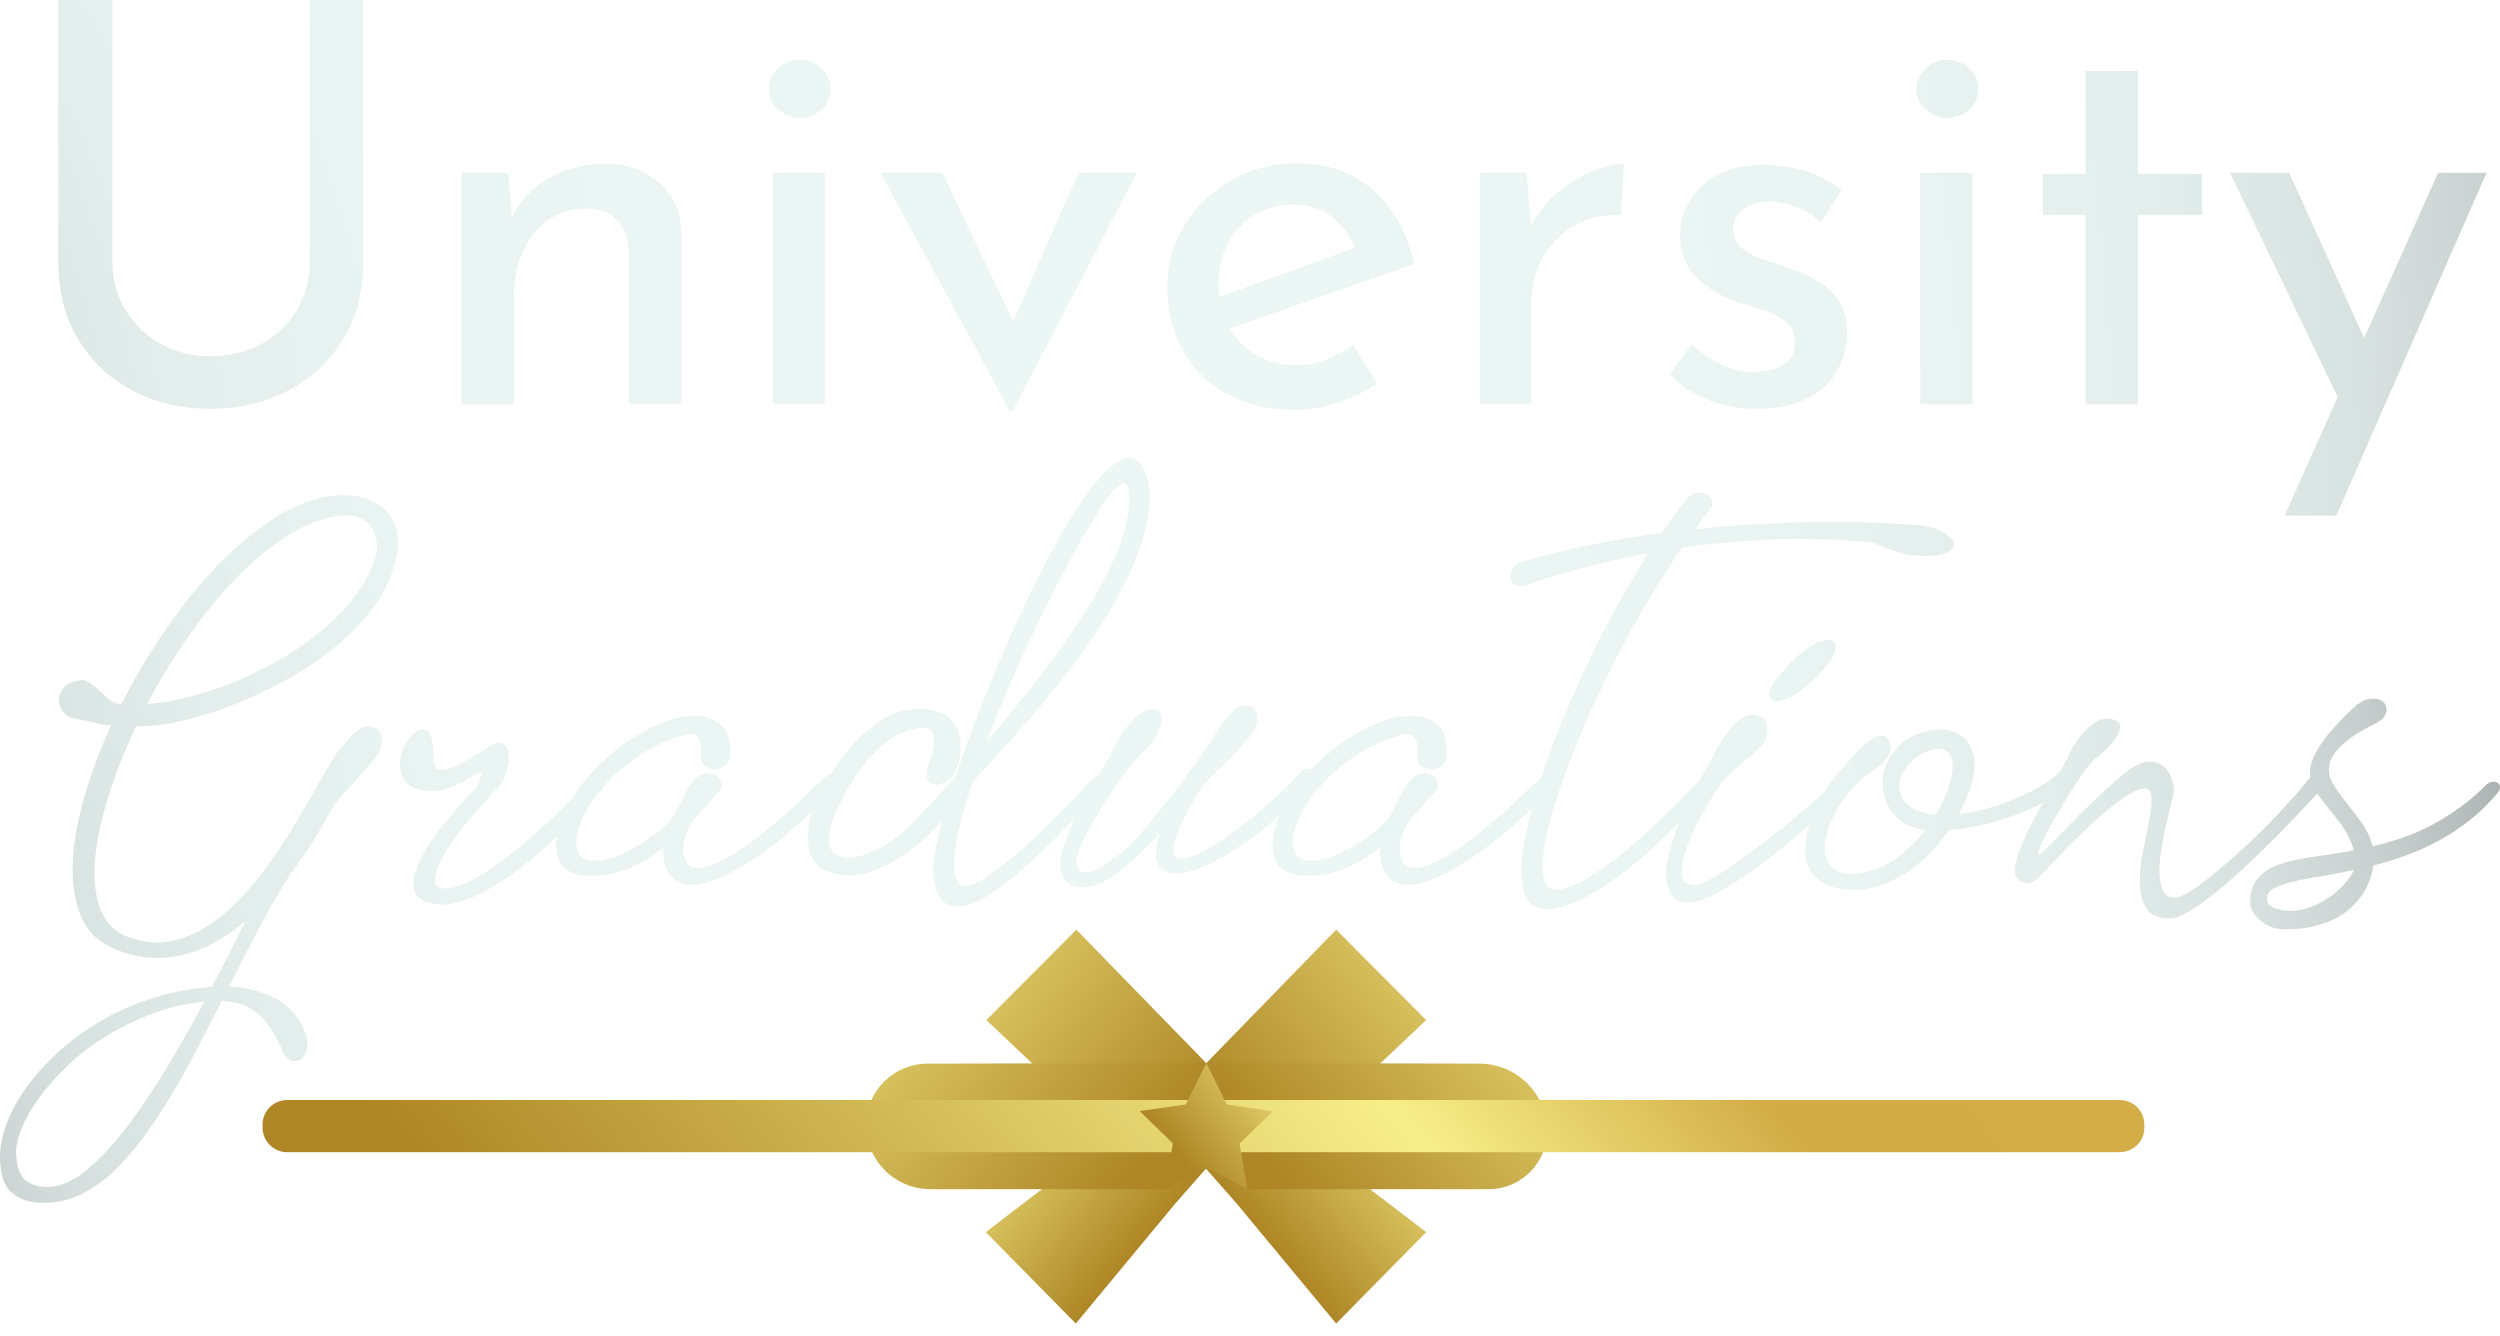 <svg width="159" height="85" viewBox="0 0 159 85" fill="none" xmlns="http://www.w3.org/2000/svg">
<path d="M7.148 16.611C7.148 17.773 7.428 18.811 7.988 19.723C8.548 20.636 9.294 21.353 10.224 21.875C11.154 22.396 12.203 22.657 13.37 22.657C14.538 22.657 15.671 22.397 16.625 21.875C17.578 21.353 18.329 20.636 18.878 19.723C19.426 18.811 19.7 17.772 19.7 16.611V0H23.098V16.717C23.098 18.591 22.662 20.226 21.792 21.625C20.922 23.024 19.753 24.103 18.288 24.862C16.821 25.621 15.182 26.001 13.37 26.001C11.557 26.001 9.924 25.622 8.469 24.862C7.015 24.103 5.859 23.025 5 21.625C4.142 20.226 3.712 18.59 3.712 16.717V0H7.146V16.611H7.148Z" fill="url(#paint0_radial_321_22)"/>
<path d="M32.325 10.99L32.611 14.583L32.468 14.014C32.945 12.924 33.72 12.051 34.793 11.399C35.866 10.748 37.106 10.422 38.512 10.422C39.919 10.422 41.07 10.831 41.964 11.649C42.858 12.467 43.316 13.529 43.34 14.832V25.716H39.979V16.006C39.955 15.201 39.722 14.543 39.281 14.032C38.84 13.523 38.154 13.267 37.225 13.267C36.367 13.267 35.592 13.505 34.901 13.979C34.209 14.454 33.667 15.105 33.273 15.935C32.88 16.766 32.683 17.725 32.683 18.816V25.716H29.357V10.99H32.325Z" fill="url(#paint1_radial_321_22)"/>
<path d="M48.884 5.655C48.884 5.134 49.093 4.694 49.51 4.339C49.927 3.983 50.386 3.805 50.887 3.805C51.387 3.805 51.835 3.983 52.227 4.339C52.621 4.694 52.818 5.134 52.818 5.655C52.818 6.177 52.621 6.646 52.227 6.989C51.834 7.333 51.387 7.505 50.887 7.505C50.386 7.505 49.927 7.327 49.51 6.972C49.093 6.616 48.884 6.178 48.884 5.655ZM49.134 10.99H52.46V25.715H49.134V10.99Z" fill="url(#paint2_radial_321_22)"/>
<path d="M64.226 26.142L56.001 10.99H59.934L65.514 22.692L63.475 22.62L68.589 10.989H72.308L64.404 26.142H64.225L64.226 26.142Z" fill="url(#paint3_radial_321_22)"/>
<path d="M82.394 26.071C80.701 26.071 79.247 25.733 78.03 25.058C76.813 24.382 75.878 23.457 75.223 22.284C74.567 21.11 74.24 19.764 74.24 18.247C74.24 16.73 74.61 15.485 75.349 14.299C76.088 13.114 77.077 12.165 78.317 11.453C79.557 10.742 80.939 10.386 82.466 10.386C84.421 10.386 86.042 10.956 87.33 12.093C88.618 13.232 89.488 14.796 89.94 16.788L77.744 21.057L76.957 19.101L86.971 15.472L86.256 15.934C85.97 15.151 85.493 14.471 84.825 13.888C84.158 13.307 83.288 13.017 82.215 13.017C81.309 13.017 80.499 13.237 79.783 13.675C79.068 14.114 78.508 14.712 78.102 15.471C77.697 16.23 77.494 17.096 77.494 18.067C77.494 19.087 77.709 19.983 78.137 20.753C78.566 21.524 79.156 22.128 79.907 22.567C80.659 23.006 81.511 23.225 82.465 23.225C83.108 23.225 83.734 23.106 84.342 22.869C84.95 22.633 85.516 22.323 86.04 21.944L87.578 24.398C86.838 24.896 86.009 25.299 85.092 25.607C84.174 25.915 83.274 26.069 82.392 26.069L82.394 26.071Z" fill="url(#paint4_radial_321_22)"/>
<path d="M97.093 10.991L97.415 15.259L97.236 14.69C97.617 13.789 98.171 13.024 98.899 12.396C99.626 11.768 100.389 11.281 101.188 10.937C101.986 10.593 102.683 10.421 103.28 10.421L103.101 13.694C101.98 13.623 100.996 13.836 100.151 14.334C99.305 14.832 98.636 15.496 98.148 16.326C97.659 17.157 97.415 18.046 97.415 18.994V25.716H94.124V10.991H97.092H97.093Z" fill="url(#paint5_radial_321_22)"/>
<path d="M111.72 26.001C110.671 26.001 109.651 25.817 108.662 25.449C107.672 25.082 106.856 24.53 106.213 23.795L107.607 21.875C108.227 22.468 108.865 22.912 109.52 23.209C110.176 23.506 110.826 23.653 111.469 23.653C111.946 23.653 112.387 23.594 112.793 23.475C113.199 23.357 113.526 23.161 113.777 22.888C114.028 22.616 114.153 22.242 114.153 21.767C114.153 21.246 113.98 20.83 113.634 20.522C113.289 20.214 112.847 19.966 112.31 19.775C111.774 19.585 111.208 19.408 110.612 19.242C109.396 18.838 108.466 18.281 107.823 17.57C107.18 16.858 106.857 15.993 106.857 14.973C106.857 14.191 107.054 13.461 107.447 12.786C107.841 12.11 108.424 11.559 109.2 11.132C109.974 10.704 110.934 10.492 112.079 10.492C113.104 10.492 114.022 10.616 114.833 10.865C115.643 11.115 116.406 11.523 117.122 12.092L115.798 14.155C115.368 13.705 114.856 13.372 114.261 13.159C113.664 12.946 113.128 12.828 112.651 12.804C112.246 12.781 111.858 12.839 111.489 12.982C111.12 13.124 110.815 13.325 110.577 13.586C110.338 13.848 110.22 14.156 110.22 14.511C110.22 15.009 110.386 15.413 110.72 15.721C111.054 16.029 111.489 16.272 112.026 16.45C112.562 16.628 113.093 16.811 113.617 17.001C114.355 17.215 115.012 17.499 115.584 17.855C116.157 18.21 116.615 18.65 116.961 19.171C117.306 19.693 117.479 20.345 117.479 21.127C117.479 22.005 117.27 22.817 116.853 23.564C116.435 24.311 115.804 24.904 114.958 25.342C114.112 25.78 113.032 26 111.721 26L111.72 26.001Z" fill="url(#paint6_radial_321_22)"/>
<path d="M121.877 5.655C121.877 5.134 122.086 4.694 122.502 4.339C122.919 3.983 123.378 3.805 123.879 3.805C124.379 3.805 124.827 3.983 125.22 4.339C125.613 4.694 125.81 5.134 125.81 5.655C125.81 6.177 125.613 6.646 125.22 6.989C124.826 7.333 124.379 7.505 123.879 7.505C123.378 7.505 122.919 7.327 122.502 6.972C122.085 6.616 121.877 6.178 121.877 5.655ZM122.128 10.99H125.453V25.715H122.128V10.99Z" fill="url(#paint7_radial_321_22)"/>
<path d="M132.641 4.518H135.967V11.062H140.044V13.658H135.967V25.715H132.641V13.658H129.923V11.062H132.641V4.518Z" fill="url(#paint8_radial_321_22)"/>
<path d="M148.95 25.823L141.833 10.99H145.588L151.561 24.151L148.951 25.823H148.95ZM145.301 32.794L155.064 10.991H158.14L148.591 32.794H145.3H145.301Z" fill="url(#paint9_radial_321_22)"/>
<path d="M16.492 58.994C15.858 60.208 15.217 61.462 14.567 62.754C15.556 62.784 16.48 62.999 17.338 63.399C18.197 63.799 18.849 64.467 19.299 65.405C19.515 65.851 19.596 66.243 19.542 66.582C19.488 66.919 19.372 67.166 19.195 67.32C19.017 67.473 18.812 67.523 18.58 67.47C18.349 67.416 18.155 67.227 18.001 66.904C17.784 66.413 17.56 65.971 17.328 65.578C17.097 65.186 16.83 64.852 16.528 64.575C16.227 64.297 15.879 64.083 15.484 63.929C15.09 63.775 14.63 63.682 14.105 63.652C13.563 64.713 13.023 65.766 12.481 66.811C11.94 67.856 11.383 68.852 10.812 69.798C10.24 70.743 9.652 71.62 9.05 72.427C8.447 73.233 7.824 73.937 7.183 74.537C6.541 75.137 5.868 75.609 5.165 75.956C4.462 76.302 3.723 76.482 2.95 76.498C2.301 76.513 1.787 76.436 1.408 76.267C1.029 76.099 0.735 75.879 0.527 75.61C0.318 75.341 0.183 75.044 0.121 74.722C0.059 74.399 0.021 74.099 0.005 73.822C-0.026 73.161 0.086 72.45 0.342 71.689C0.596 70.928 0.991 70.159 1.524 69.383C2.058 68.606 2.711 67.849 3.484 67.112C4.257 66.374 5.134 65.705 6.116 65.105C7.098 64.505 8.18 64.001 9.363 63.595C10.545 63.188 11.801 62.922 13.131 62.799L13.478 62.754C13.88 62 14.256 61.281 14.603 60.598C14.951 59.913 15.28 59.248 15.589 58.603C14.971 59.125 14.318 59.575 13.63 59.952C12.942 60.328 12.235 60.598 11.508 60.758C10.781 60.919 10.032 60.962 9.259 60.886C8.485 60.808 7.705 60.571 6.917 60.17C6.051 59.74 5.441 59.052 5.085 58.106C4.729 57.16 4.578 56.061 4.632 54.808C4.686 53.556 4.93 52.183 5.363 50.692C5.795 49.201 6.36 47.687 7.056 46.149C6.7 46.118 6.341 46.056 5.978 45.964C5.614 45.871 5.255 45.795 4.9 45.733C4.498 45.672 4.201 45.514 4.007 45.261C3.814 45.007 3.725 44.738 3.74 44.454C3.756 44.17 3.887 43.908 4.135 43.67C4.383 43.431 4.753 43.289 5.248 43.244C5.449 43.274 5.649 43.371 5.851 43.532C6.052 43.693 6.249 43.863 6.443 44.039C6.635 44.216 6.833 44.382 7.034 44.535C7.235 44.689 7.444 44.774 7.66 44.789H7.706C8.556 43.128 9.522 41.514 10.605 39.945C11.687 38.377 12.831 36.981 14.037 35.759C15.243 34.537 16.483 33.542 17.759 32.773C19.035 32.004 20.276 31.582 21.481 31.504C22.224 31.458 22.865 31.539 23.406 31.747C23.948 31.954 24.376 32.254 24.693 32.646C25.01 33.038 25.207 33.499 25.285 34.03C25.361 34.56 25.308 35.133 25.123 35.748C24.891 36.732 24.453 37.662 23.812 38.538C23.171 39.415 22.412 40.222 21.539 40.959C20.666 41.698 19.707 42.37 18.664 42.977C17.62 43.585 16.577 44.107 15.533 44.545C14.489 44.983 13.488 45.337 12.53 45.606C11.571 45.876 10.729 46.048 10.003 46.125C9.554 46.171 9.106 46.194 8.658 46.194C8.179 47.194 7.757 48.189 7.395 49.181C7.031 50.172 6.733 51.126 6.501 52.04C6.27 52.955 6.119 53.82 6.049 54.634C5.979 55.449 6.003 56.187 6.119 56.848C6.235 57.509 6.448 58.07 6.756 58.531C7.065 58.992 7.49 59.33 8.032 59.545C8.928 59.899 9.79 60.014 10.617 59.891C11.444 59.768 12.233 59.48 12.983 59.026C13.732 58.572 14.447 57.995 15.128 57.296C15.808 56.597 16.441 55.844 17.029 55.036C17.616 54.229 18.161 53.41 18.664 52.58C19.167 51.749 19.615 50.985 20.009 50.285C20.403 49.585 20.747 48.985 21.041 48.486C21.334 47.986 21.574 47.659 21.76 47.505C22.039 47.136 22.325 46.817 22.618 46.548C22.912 46.279 23.19 46.16 23.453 46.19C23.747 46.221 23.956 46.31 24.08 46.456C24.204 46.602 24.273 46.771 24.288 46.963C24.303 47.156 24.28 47.352 24.219 47.552C24.157 47.751 24.087 47.905 24.01 48.013C23.948 48.105 23.813 48.27 23.604 48.508C23.395 48.747 23.152 49.024 22.874 49.339C22.595 49.654 22.309 49.977 22.016 50.308C21.722 50.639 21.459 50.934 21.228 51.196C20.887 51.858 20.489 52.557 20.034 53.294C19.577 54.032 19.072 54.77 18.515 55.508L18.469 55.6C17.789 56.645 17.132 57.776 16.498 58.99L16.492 58.994ZM3.182 75.484C3.939 75.438 4.739 75.06 5.582 74.354C6.425 73.647 7.268 72.736 8.11 71.621C8.952 70.506 9.791 69.257 10.626 67.873C11.461 66.489 12.25 65.097 12.992 63.699C11.817 63.823 10.704 64.084 9.652 64.483C8.6 64.883 7.626 65.36 6.73 65.913C5.833 66.466 5.029 67.081 4.319 67.758C3.607 68.434 3.005 69.111 2.51 69.788C2.015 70.464 1.639 71.117 1.385 71.748C1.13 72.378 1.01 72.924 1.025 73.385C1.056 74.231 1.269 74.8 1.662 75.092C2.057 75.384 2.563 75.514 3.181 75.485L3.182 75.484ZM21.455 32.819C20.388 32.972 19.302 33.407 18.198 34.121C17.092 34.836 16.014 35.739 14.963 36.83C13.911 37.922 12.907 39.152 11.948 40.52C10.989 41.889 10.124 43.311 9.351 44.787C10.263 44.71 11.225 44.537 12.238 44.268C13.25 43.999 14.259 43.649 15.264 43.219C16.269 42.789 17.243 42.289 18.186 41.72C19.129 41.151 19.987 40.528 20.76 39.852C21.533 39.175 22.194 38.457 22.743 37.696C23.291 36.935 23.682 36.147 23.914 35.332C23.976 35.087 23.991 34.802 23.96 34.479C23.929 34.156 23.824 33.856 23.647 33.58C23.469 33.302 23.203 33.088 22.847 32.934C22.491 32.781 22.028 32.742 21.455 32.819Z" fill="url(#paint10_linear_321_22)"/>
<path d="M27.554 48.063C27.554 48.324 27.585 48.54 27.647 48.709C27.709 48.878 27.86 48.962 28.1 48.962C28.34 48.962 28.691 48.851 29.155 48.627C29.618 48.405 30.259 48.024 31.08 47.486C31.481 47.224 31.787 47.167 31.996 47.313C32.205 47.459 32.325 47.701 32.355 48.039C32.386 48.378 32.328 48.758 32.182 49.181C32.035 49.604 31.807 49.969 31.497 50.277C30.802 51 30.183 51.695 29.642 52.364C29.101 53.033 28.664 53.644 28.331 54.197C27.999 54.751 27.79 55.219 27.705 55.604C27.62 55.988 27.678 56.25 27.879 56.388C28.126 56.557 28.536 56.549 29.108 56.365C29.679 56.18 30.379 55.812 31.207 55.258C32.034 54.705 32.977 53.963 34.036 53.033C35.095 52.103 36.242 50.976 37.479 49.654C37.587 49.546 37.726 49.469 37.897 49.423C38.067 49.377 38.209 49.377 38.325 49.423C38.441 49.469 38.503 49.565 38.511 49.711C38.519 49.857 38.414 50.054 38.199 50.3C37.796 50.761 37.336 51.264 36.819 51.81C36.3 52.356 35.748 52.901 35.161 53.447C34.573 53.992 33.959 54.519 33.318 55.027C32.676 55.534 32.038 55.98 31.404 56.364C30.77 56.748 30.149 57.047 29.537 57.263C28.926 57.479 28.351 57.563 27.81 57.517C27.299 57.471 26.898 57.317 26.604 57.056C26.311 56.794 26.218 56.375 26.326 55.799C26.433 55.222 26.797 54.465 27.415 53.527C28.034 52.59 29.008 51.429 30.337 50.045C30.507 49.646 30.596 49.387 30.604 49.272C30.612 49.157 30.55 49.122 30.418 49.169C30.287 49.215 30.102 49.315 29.862 49.469C29.622 49.623 29.343 49.773 29.027 49.919C28.71 50.065 28.361 50.18 27.983 50.265C27.604 50.349 27.214 50.345 26.812 50.253C26.24 50.115 25.857 49.872 25.664 49.526C25.47 49.181 25.393 48.811 25.432 48.42C25.47 48.027 25.594 47.655 25.803 47.301C26.012 46.947 26.24 46.686 26.487 46.517C26.796 46.317 27.056 46.336 27.265 46.575C27.473 46.813 27.569 47.309 27.554 48.062V48.063Z" fill="url(#paint11_linear_321_22)"/>
<path d="M43.809 45.549C44.442 45.504 44.941 45.565 45.304 45.734C45.667 45.903 45.934 46.123 46.104 46.392C46.274 46.661 46.375 46.945 46.406 47.245C46.437 47.545 46.444 47.81 46.429 48.041C46.398 48.349 46.286 48.572 46.092 48.71C45.899 48.848 45.69 48.917 45.466 48.917C45.242 48.917 45.038 48.86 44.852 48.745C44.666 48.629 44.573 48.464 44.573 48.249C44.573 48.126 44.577 47.961 44.585 47.753C44.593 47.545 44.573 47.349 44.527 47.165C44.481 46.98 44.38 46.842 44.225 46.749C44.071 46.657 43.823 46.657 43.483 46.749C42.54 47.027 41.678 47.411 40.898 47.903C40.117 48.395 39.437 48.933 38.857 49.517C38.277 50.102 37.805 50.694 37.442 51.293C37.078 51.893 36.839 52.442 36.723 52.942C36.607 53.442 36.622 53.857 36.769 54.188C36.916 54.519 37.213 54.7 37.662 54.73C38.08 54.76 38.531 54.692 39.019 54.522C39.505 54.353 39.985 54.129 40.456 53.853C40.928 53.576 41.364 53.277 41.767 52.954C42.168 52.631 42.493 52.339 42.741 52.078C42.88 51.755 43.066 51.409 43.297 51.039C43.39 50.824 43.502 50.587 43.634 50.324C43.765 50.063 43.92 49.836 44.097 49.644C44.275 49.452 44.48 49.313 44.712 49.228C44.944 49.144 45.206 49.171 45.5 49.309C45.654 49.386 45.759 49.478 45.813 49.586C45.867 49.693 45.886 49.802 45.871 49.909C45.933 50.063 45.902 50.186 45.778 50.278L45.546 50.485C45.083 51.069 44.619 51.6 44.154 52.077C43.845 52.538 43.644 52.953 43.551 53.322C43.458 53.69 43.431 54.006 43.47 54.267C43.508 54.529 43.586 54.74 43.702 54.901C43.818 55.062 43.938 55.152 44.062 55.167C44.463 55.244 44.939 55.163 45.488 54.924C46.036 54.686 46.613 54.363 47.215 53.956C47.819 53.548 48.421 53.09 49.025 52.583C49.628 52.076 50.176 51.592 50.671 51.131C51.165 50.67 51.587 50.27 51.934 49.932C52.282 49.594 52.503 49.393 52.596 49.332C52.875 49.132 53.113 49.062 53.315 49.124C53.516 49.186 53.539 49.385 53.385 49.724C53.307 49.878 53.068 50.17 52.666 50.6C52.263 51.031 51.762 51.523 51.158 52.077C50.555 52.63 49.887 53.191 49.152 53.761C48.418 54.33 47.684 54.826 46.95 55.248C46.215 55.671 45.515 55.974 44.851 56.159C44.185 56.344 43.622 56.32 43.157 56.09C42.848 55.952 42.601 55.694 42.415 55.317C42.229 54.94 42.16 54.467 42.206 53.898C41.464 54.482 40.722 54.928 39.981 55.235C39.238 55.543 38.465 55.696 37.662 55.696C37.166 55.696 36.773 55.642 36.479 55.535C36.185 55.428 35.958 55.286 35.795 55.109C35.633 54.932 35.524 54.736 35.47 54.521C35.416 54.305 35.381 54.105 35.366 53.921C35.35 53.337 35.47 52.725 35.726 52.088C35.981 51.45 36.325 50.827 36.758 50.22C37.19 49.613 37.697 49.037 38.276 48.49C38.856 47.945 39.463 47.46 40.096 47.038C40.73 46.615 41.368 46.269 42.01 45.999C42.651 45.73 43.25 45.581 43.807 45.549H43.809Z" fill="url(#paint12_linear_321_22)"/>
<path d="M58.047 45.11C58.681 45.064 59.203 45.114 59.613 45.26C60.022 45.406 60.339 45.61 60.564 45.871C60.788 46.132 60.934 46.428 61.004 46.759C61.074 47.09 61.1 47.417 61.085 47.74C61.069 48.063 61.019 48.359 60.934 48.628C60.85 48.897 60.761 49.101 60.668 49.239C60.529 49.455 60.347 49.62 60.122 49.735C59.898 49.85 59.69 49.905 59.496 49.896C59.302 49.888 59.148 49.8 59.032 49.631C58.916 49.462 58.904 49.193 58.997 48.824C59.028 48.671 59.101 48.431 59.218 48.108C59.334 47.786 59.4 47.475 59.415 47.175C59.43 46.875 59.353 46.632 59.183 46.448C59.012 46.264 58.658 46.233 58.116 46.356C57.591 46.479 57.099 46.699 56.644 47.014C56.187 47.329 55.767 47.698 55.38 48.12C54.993 48.544 54.65 48.989 54.348 49.458C54.046 49.927 53.788 50.373 53.571 50.795C53.354 51.218 53.184 51.587 53.06 51.902C52.937 52.217 52.86 52.436 52.829 52.559C52.628 53.343 52.682 53.886 52.99 54.186C53.299 54.486 53.736 54.597 54.301 54.521C54.866 54.444 55.507 54.198 56.226 53.782C56.946 53.367 57.606 52.83 58.209 52.168C58.534 51.814 58.92 51.399 59.369 50.923C59.818 50.447 60.289 49.932 60.784 49.378C61.232 48.025 61.754 46.584 62.349 45.054C62.944 43.524 63.578 42.002 64.251 40.488C64.923 38.974 65.616 37.522 66.327 36.13C67.038 34.739 67.73 33.52 68.403 32.474C69.075 31.429 69.713 30.603 70.316 29.995C70.919 29.389 71.444 29.1 71.892 29.131C72.31 29.177 72.635 29.497 72.866 30.088C73.098 30.68 73.175 31.399 73.098 32.244C72.99 33.351 72.685 34.5 72.182 35.691C71.68 36.883 71.069 38.063 70.35 39.231C69.631 40.4 68.85 41.53 68.007 42.621C67.164 43.713 66.345 44.72 65.55 45.643C64.754 46.566 64.023 47.384 63.358 48.099C62.693 48.814 62.19 49.363 61.851 49.748C61.526 50.717 61.263 51.605 61.062 52.411C60.862 53.218 60.738 53.919 60.692 54.51C60.646 55.102 60.68 55.559 60.796 55.882C60.911 56.205 61.132 56.359 61.457 56.343C61.782 56.312 62.195 56.131 62.698 55.8C63.2 55.47 63.734 55.07 64.298 54.601C64.862 54.132 65.426 53.625 65.991 53.079C66.556 52.534 67.069 52.026 67.534 51.557C67.997 51.088 68.388 50.685 68.705 50.346C69.021 50.008 69.203 49.815 69.249 49.77C69.589 49.432 69.853 49.32 70.037 49.435C70.223 49.55 70.176 49.823 69.898 50.254C69.837 50.346 69.636 50.588 69.295 50.98C68.954 51.372 68.526 51.844 68.008 52.399C67.49 52.952 66.91 53.536 66.269 54.151C65.628 54.766 64.985 55.335 64.344 55.858C63.703 56.381 63.088 56.811 62.501 57.15C61.913 57.487 61.411 57.657 60.993 57.657C60.623 57.657 60.332 57.584 60.124 57.438C59.916 57.292 59.761 57.115 59.661 56.907C59.56 56.7 59.49 56.485 59.452 56.261C59.413 56.039 59.386 55.85 59.371 55.696C59.325 55.373 59.351 54.912 59.452 54.312C59.552 53.712 59.711 53.006 59.928 52.19C59.557 52.605 59.135 53.025 58.664 53.447C58.192 53.87 57.69 54.251 57.156 54.588C56.623 54.927 56.066 55.199 55.487 55.407C54.908 55.615 54.331 55.695 53.76 55.649C53.357 55.619 52.998 55.55 52.682 55.442C52.365 55.334 52.102 55.162 51.894 54.923C51.685 54.685 51.538 54.37 51.453 53.977C51.368 53.585 51.364 53.089 51.441 52.49C51.503 51.967 51.731 51.303 52.125 50.495C52.52 49.688 53.019 48.892 53.621 48.108C54.224 47.325 54.908 46.644 55.673 46.068C56.438 45.492 57.23 45.173 58.049 45.111L58.047 45.11ZM70.268 31.872C69.619 32.887 68.953 34.009 68.274 35.239C67.594 36.469 66.925 37.753 66.268 39.091C65.611 40.428 64.984 41.782 64.39 43.15C63.795 44.518 63.257 45.84 62.779 47.117C63.799 45.949 64.831 44.696 65.874 43.358C66.918 42.02 67.873 40.686 68.739 39.356C69.605 38.027 70.319 36.732 70.883 35.471C71.448 34.21 71.752 33.072 71.799 32.058C71.831 31.582 71.814 31.243 71.754 31.044C71.692 30.844 71.599 30.744 71.475 30.744C71.351 30.744 71.169 30.859 70.929 31.089C70.69 31.32 70.469 31.581 70.268 31.873V31.872Z" fill="url(#paint13_linear_321_22)"/>
<path d="M79.01 44.903C79.304 44.858 79.521 44.885 79.66 44.984C79.798 45.084 79.891 45.214 79.938 45.376C79.984 45.537 79.988 45.711 79.95 45.895C79.911 46.08 79.861 46.234 79.799 46.356C79.645 46.633 79.401 46.959 79.069 47.337C78.737 47.713 78.389 48.079 78.025 48.432C77.662 48.786 77.333 49.105 77.039 49.389C76.746 49.674 76.568 49.862 76.506 49.955C75.778 51.123 75.273 52.05 74.987 52.733C74.701 53.418 74.585 53.91 74.64 54.21C74.694 54.51 74.883 54.644 75.208 54.613C75.533 54.582 75.938 54.444 76.426 54.198C76.912 53.953 77.454 53.618 78.049 53.194C78.645 52.772 79.235 52.318 79.823 51.833C80.411 51.349 80.967 50.861 81.493 50.369C82.018 49.877 82.451 49.431 82.791 49.032C82.884 48.939 82.996 48.897 83.128 48.904C83.259 48.912 83.379 48.954 83.488 49.032C83.596 49.109 83.674 49.204 83.719 49.32C83.765 49.435 83.742 49.539 83.65 49.631C82.783 50.569 81.906 51.418 81.017 52.179C80.128 52.94 79.274 53.578 78.455 54.094C77.636 54.609 76.881 54.993 76.194 55.247C75.506 55.5 74.937 55.597 74.49 55.535C74.041 55.474 73.743 55.239 73.597 54.832C73.45 54.424 73.5 53.821 73.748 53.022C73.361 53.437 72.962 53.84 72.553 54.233C72.143 54.625 71.749 54.975 71.37 55.282C70.991 55.59 70.628 55.839 70.28 56.031C69.932 56.224 69.619 56.335 69.341 56.366C68.754 56.443 68.317 56.397 68.03 56.228C67.744 56.059 67.563 55.805 67.485 55.467C67.408 55.129 67.423 54.732 67.531 54.279C67.639 53.826 67.793 53.349 67.994 52.85C68.195 52.35 68.431 51.846 68.702 51.34C68.972 50.832 69.231 50.363 69.479 49.933C69.726 49.502 69.95 49.126 70.151 48.803C70.352 48.48 70.484 48.258 70.546 48.134C70.747 47.719 70.963 47.32 71.195 46.935C71.427 46.551 71.667 46.217 71.914 45.932C72.161 45.648 72.421 45.428 72.692 45.274C72.962 45.12 73.236 45.074 73.515 45.136C73.716 45.182 73.835 45.305 73.874 45.505C73.912 45.704 73.889 45.935 73.805 46.196C73.72 46.457 73.592 46.723 73.422 46.992C73.251 47.261 73.074 47.48 72.888 47.65C72.595 47.911 72.281 48.246 71.949 48.653C71.617 49.06 71.288 49.502 70.963 49.979C70.639 50.456 70.322 50.94 70.012 51.432C69.703 51.924 69.433 52.389 69.201 52.827C68.969 53.265 68.787 53.65 68.656 53.98C68.524 54.311 68.459 54.546 68.459 54.684C68.474 55.114 68.59 55.364 68.806 55.433C69.023 55.502 69.278 55.478 69.572 55.363C69.865 55.248 70.163 55.083 70.465 54.867C70.766 54.652 71.01 54.475 71.195 54.337C71.597 54.03 72.037 53.599 72.517 53.045C72.995 52.492 73.468 51.924 73.931 51.339C74.395 50.754 74.817 50.205 75.195 49.689C75.574 49.175 75.856 48.801 76.041 48.571C76.134 48.417 76.23 48.267 76.331 48.12C76.431 47.974 76.543 47.818 76.668 47.648C76.899 47.31 77.116 46.979 77.317 46.656C77.518 46.333 77.712 46.049 77.896 45.803C78.082 45.557 78.267 45.352 78.453 45.192C78.639 45.031 78.823 44.934 79.009 44.903H79.01Z" fill="url(#paint14_linear_321_22)"/>
<path d="M89.375 45.549C90.008 45.504 90.507 45.565 90.87 45.734C91.233 45.903 91.499 46.123 91.67 46.392C91.84 46.661 91.941 46.945 91.972 47.245C92.003 47.545 92.01 47.81 91.995 48.041C91.964 48.349 91.852 48.572 91.658 48.71C91.465 48.848 91.256 48.917 91.032 48.917C90.808 48.917 90.603 48.86 90.418 48.745C90.232 48.629 90.139 48.464 90.139 48.249C90.139 48.126 90.143 47.961 90.151 47.753C90.159 47.545 90.139 47.349 90.093 47.165C90.047 46.98 89.946 46.842 89.791 46.749C89.636 46.657 89.389 46.657 89.049 46.749C88.106 47.027 87.244 47.411 86.464 47.903C85.682 48.395 85.003 48.933 84.423 49.517C83.843 50.102 83.371 50.694 83.008 51.293C82.644 51.893 82.405 52.442 82.289 52.942C82.173 53.442 82.188 53.857 82.335 54.188C82.482 54.519 82.779 54.7 83.228 54.73C83.645 54.76 84.098 54.692 84.585 54.522C85.072 54.353 85.55 54.129 86.022 53.853C86.494 53.576 86.93 53.277 87.333 52.954C87.734 52.631 88.059 52.339 88.307 52.078C88.446 51.755 88.631 51.409 88.863 51.039C88.956 50.824 89.068 50.587 89.2 50.324C89.331 50.063 89.486 49.836 89.663 49.644C89.841 49.452 90.046 49.313 90.278 49.228C90.51 49.144 90.772 49.171 91.066 49.309C91.22 49.386 91.325 49.478 91.379 49.586C91.433 49.693 91.452 49.802 91.437 49.909C91.499 50.063 91.468 50.186 91.344 50.278L91.112 50.485C90.648 51.069 90.184 51.6 89.72 52.077C89.411 52.538 89.21 52.953 89.117 53.322C89.024 53.69 88.997 54.006 89.036 54.267C89.074 54.529 89.152 54.74 89.268 54.901C89.384 55.062 89.504 55.152 89.627 55.167C90.029 55.244 90.504 55.163 91.054 54.924C91.602 54.686 92.179 54.363 92.781 53.956C93.385 53.548 93.987 53.09 94.59 52.583C95.194 52.076 95.742 51.592 96.237 51.131C96.731 50.67 97.153 50.27 97.501 49.932C97.848 49.594 98.069 49.393 98.162 49.332C98.441 49.132 98.679 49.062 98.881 49.124C99.082 49.186 99.105 49.385 98.951 49.724C98.873 49.878 98.634 50.17 98.232 50.6C97.829 51.031 97.328 51.523 96.724 52.077C96.121 52.63 95.453 53.191 94.718 53.761C93.984 54.33 93.25 54.826 92.516 55.248C91.781 55.671 91.081 55.974 90.417 56.159C89.751 56.344 89.188 56.32 88.723 56.09C88.414 55.952 88.167 55.694 87.981 55.317C87.795 54.94 87.726 54.467 87.772 53.898C87.03 54.482 86.288 54.928 85.546 55.235C84.804 55.543 84.031 55.696 83.228 55.696C82.732 55.696 82.339 55.642 82.045 55.535C81.751 55.428 81.524 55.286 81.361 55.109C81.199 54.932 81.09 54.736 81.036 54.521C80.982 54.305 80.947 54.105 80.932 53.921C80.916 53.337 81.036 52.725 81.292 52.088C81.547 51.45 81.891 50.827 82.324 50.22C82.756 49.613 83.263 49.037 83.842 48.49C84.422 47.945 85.028 47.46 85.662 47.038C86.296 46.615 86.934 46.269 87.576 45.999C88.217 45.73 88.816 45.581 89.373 45.549H89.375Z" fill="url(#paint15_linear_321_22)"/>
<path d="M121.747 33.372C122.458 33.417 123.042 33.564 123.498 33.81C123.954 34.056 124.21 34.302 124.263 34.548C124.317 34.794 124.136 35.006 123.718 35.182C123.3 35.359 122.574 35.401 121.538 35.309C121.306 35.294 121.063 35.239 120.808 35.148C120.553 35.056 120.301 34.963 120.055 34.871C119.807 34.779 119.583 34.694 119.382 34.618C119.182 34.541 119.019 34.494 118.895 34.48C116.637 34.28 114.512 34.226 112.518 34.319C110.524 34.411 108.676 34.58 106.976 34.826C105.94 36.318 104.954 37.901 104.019 39.577C103.083 41.253 102.237 42.91 101.48 44.547C100.722 46.184 100.073 47.745 99.531 49.228C98.99 50.713 98.599 52.007 98.361 53.114C98.121 54.221 98.051 55.094 98.152 55.732C98.252 56.37 98.566 56.651 99.091 56.574C99.601 56.512 100.165 56.304 100.784 55.951C101.403 55.597 102.036 55.171 102.685 54.671C103.335 54.171 103.972 53.637 104.598 53.068C105.225 52.5 105.788 51.966 106.292 51.466C106.794 50.966 107.216 50.54 107.555 50.186C107.895 49.832 108.104 49.618 108.182 49.54C108.306 49.433 108.414 49.375 108.506 49.367C108.599 49.359 108.68 49.379 108.75 49.425C108.82 49.471 108.87 49.532 108.901 49.61C108.932 49.687 108.947 49.756 108.947 49.818C108.947 49.863 108.776 50.091 108.436 50.498C108.096 50.906 107.644 51.405 107.08 51.997C106.515 52.59 105.87 53.223 105.144 53.9C104.417 54.577 103.659 55.203 102.871 55.78C102.083 56.356 101.294 56.841 100.506 57.232C99.717 57.624 98.99 57.82 98.326 57.82C97.784 57.82 97.39 57.613 97.143 57.197C96.895 56.782 96.768 56.21 96.76 55.48C96.752 54.749 96.856 53.888 97.073 52.897C97.29 51.905 97.584 50.832 97.954 49.679C98.325 48.526 98.765 47.32 99.276 46.059C99.786 44.798 100.343 43.538 100.945 42.277C101.548 41.016 102.178 39.782 102.835 38.575C103.492 37.368 104.161 36.234 104.841 35.173C103.681 35.389 102.634 35.615 101.699 35.853C100.763 36.092 99.956 36.312 99.276 36.511C98.595 36.711 98.058 36.88 97.664 37.019C97.27 37.157 97.034 37.234 96.957 37.249C96.647 37.295 96.42 37.257 96.273 37.134C96.126 37.011 96.052 36.857 96.052 36.673C96.052 36.489 96.11 36.309 96.226 36.131C96.342 35.954 96.516 35.828 96.747 35.75C96.824 35.735 97.08 35.662 97.513 35.531C97.945 35.401 98.544 35.242 99.31 35.058C100.075 34.873 100.991 34.681 102.058 34.481C103.125 34.282 104.331 34.089 105.675 33.905C105.969 33.49 106.251 33.094 106.521 32.718C106.792 32.341 107.066 31.992 107.345 31.669C107.514 31.469 107.711 31.358 107.936 31.334C108.16 31.311 108.357 31.346 108.527 31.437C108.697 31.53 108.817 31.664 108.887 31.841C108.957 32.017 108.922 32.19 108.783 32.359L107.809 33.651C109.757 33.435 111.894 33.293 114.221 33.225C116.547 33.155 119.056 33.206 121.746 33.375L121.747 33.372Z" fill="url(#paint16_linear_321_22)"/>
<path d="M111.589 45.457C111.868 45.488 112.068 45.576 112.193 45.722C112.317 45.868 112.385 46.037 112.401 46.23C112.416 46.423 112.397 46.615 112.343 46.806C112.29 46.999 112.224 47.149 112.147 47.256C112.069 47.38 111.895 47.564 111.625 47.81C111.354 48.056 111.065 48.309 110.756 48.571C110.446 48.832 110.165 49.083 109.91 49.32C109.655 49.558 109.496 49.731 109.434 49.839C108.46 51.361 107.799 52.56 107.451 53.436C107.104 54.312 106.937 54.966 106.953 55.396C106.968 55.827 107.084 56.092 107.301 56.192C107.517 56.292 107.702 56.327 107.857 56.295C108.104 56.25 108.452 56.1 108.901 55.845C109.35 55.592 109.855 55.269 110.419 54.877C110.984 54.484 111.586 54.043 112.229 53.55C112.87 53.059 113.507 52.547 114.142 52.016C114.775 51.486 115.382 50.959 115.962 50.437C116.541 49.914 117.056 49.422 117.504 48.96C117.597 48.868 117.686 48.83 117.771 48.845C117.856 48.861 117.929 48.907 117.992 48.983C118.054 49.061 118.088 49.156 118.096 49.271C118.104 49.386 118.069 49.498 117.992 49.606C117.837 49.822 117.535 50.156 117.088 50.61C116.639 51.064 116.098 51.57 115.464 52.132C114.83 52.693 114.147 53.273 113.412 53.873C112.678 54.473 111.948 55.027 111.221 55.533C110.493 56.041 109.814 56.467 109.18 56.813C108.545 57.159 108.012 57.356 107.579 57.401C107.116 57.463 106.744 57.363 106.466 57.101C106.188 56.84 106.026 56.433 105.979 55.879C105.933 55.464 105.975 54.988 106.107 54.45C106.238 53.911 106.408 53.362 106.617 52.8C106.826 52.239 107.062 51.685 107.325 51.14C107.587 50.595 107.842 50.095 108.09 49.641C108.337 49.188 108.549 48.807 108.727 48.499C108.905 48.192 109.017 47.992 109.064 47.899C109.141 47.745 109.265 47.523 109.434 47.231C109.604 46.938 109.797 46.658 110.014 46.389C110.231 46.12 110.473 45.889 110.744 45.697C111.015 45.506 111.297 45.424 111.59 45.455L111.589 45.457ZM114.836 41.329C114.96 41.237 115.111 41.137 115.289 41.029C115.466 40.922 115.648 40.837 115.834 40.776C116.02 40.714 116.194 40.691 116.355 40.706C116.517 40.722 116.637 40.806 116.715 40.959C116.777 41.128 116.738 41.367 116.599 41.675C116.475 41.936 116.279 42.224 116.008 42.539C115.737 42.854 115.439 43.154 115.115 43.438C114.79 43.723 114.457 43.973 114.118 44.187C113.777 44.403 113.476 44.533 113.214 44.58C113.044 44.626 112.912 44.63 112.819 44.592C112.726 44.554 112.657 44.499 112.61 44.431C112.564 44.361 112.54 44.289 112.54 44.211V44.026C112.571 43.888 112.66 43.703 112.807 43.473C112.954 43.242 113.136 43 113.352 42.747C113.569 42.493 113.805 42.239 114.06 41.986C114.314 41.732 114.573 41.513 114.837 41.328L114.836 41.329Z" fill="url(#paint17_linear_321_22)"/>
<path d="M117.179 48.847C117.21 48.816 117.287 48.728 117.41 48.582C117.534 48.436 117.685 48.267 117.863 48.074C118.041 47.882 118.234 47.685 118.442 47.486C118.651 47.286 118.86 47.125 119.069 47.001C119.278 46.878 119.47 46.809 119.648 46.793C119.826 46.778 119.969 46.855 120.077 47.024C120.263 47.332 120.293 47.62 120.17 47.888C120.046 48.157 119.868 48.4 119.636 48.614C119.404 48.83 119.165 49.015 118.917 49.168C118.669 49.322 118.507 49.437 118.429 49.514C117.764 50.144 117.255 50.762 116.899 51.37C116.543 51.977 116.304 52.543 116.18 53.065C116.087 53.434 116.052 53.781 116.076 54.104C116.099 54.426 116.184 54.704 116.33 54.934C116.477 55.165 116.686 55.338 116.957 55.453C117.228 55.568 117.571 55.61 117.989 55.58C118.87 55.502 119.693 55.203 120.458 54.679C121.224 54.155 121.892 53.522 122.464 52.783C122.386 52.783 122.286 52.768 122.163 52.737C121.621 52.63 121.185 52.441 120.853 52.171C120.52 51.902 120.266 51.597 120.088 51.258C119.91 50.919 119.801 50.573 119.763 50.218C119.724 49.863 119.728 49.532 119.775 49.223C119.837 48.9 119.961 48.576 120.146 48.253C120.331 47.929 120.57 47.633 120.865 47.362C121.159 47.093 121.498 46.873 121.885 46.704C122.271 46.535 122.688 46.435 123.137 46.404C123.507 46.373 123.863 46.412 124.204 46.519C124.543 46.626 124.83 46.811 125.062 47.072C125.293 47.334 125.452 47.676 125.537 48.099C125.622 48.522 125.595 49.033 125.456 49.633C125.425 49.756 125.39 49.883 125.352 50.013C125.313 50.144 125.263 50.286 125.202 50.44C125.124 50.655 125.031 50.874 124.923 51.097C124.815 51.321 124.698 51.547 124.575 51.778C125.132 51.716 125.707 51.605 126.302 51.443C126.898 51.282 127.477 51.085 128.042 50.855C128.606 50.624 129.136 50.367 129.63 50.082C130.125 49.798 130.55 49.494 130.906 49.171C131.03 49.063 131.15 49.014 131.265 49.021C131.381 49.029 131.47 49.074 131.532 49.159C131.594 49.243 131.628 49.352 131.636 49.482C131.644 49.613 131.601 49.739 131.508 49.862C131.276 50.185 130.886 50.508 130.337 50.831C129.788 51.154 129.159 51.454 128.447 51.73C127.736 52.007 126.983 52.242 126.187 52.434C125.39 52.626 124.644 52.745 123.949 52.791C123.608 53.283 123.226 53.752 122.801 54.198C122.375 54.644 121.908 55.044 121.398 55.397C120.888 55.751 120.343 56.035 119.764 56.251C119.185 56.466 118.569 56.581 117.921 56.596C117.395 56.596 116.924 56.529 116.506 56.394C116.089 56.259 115.741 56.051 115.462 55.771C115.184 55.492 114.995 55.132 114.894 54.694C114.794 54.256 114.798 53.745 114.906 53.16C115.03 52.483 115.281 51.776 115.659 51.038C116.038 50.299 116.544 49.569 117.178 48.847H117.179ZM120.796 49.793C120.78 50.454 120.989 50.942 121.422 51.257C121.855 51.572 122.419 51.761 123.116 51.822C123.44 51.284 123.687 50.777 123.858 50.3C123.997 49.916 124.094 49.559 124.148 49.228C124.202 48.898 124.206 48.609 124.16 48.364C124.114 48.119 124.013 47.93 123.858 47.799C123.703 47.669 123.487 47.611 123.209 47.626C122.838 47.672 122.505 47.78 122.212 47.949C121.918 48.118 121.666 48.314 121.458 48.537C121.25 48.76 121.088 48.987 120.971 49.218C120.854 49.448 120.797 49.641 120.797 49.794L120.796 49.793Z" fill="url(#paint18_linear_321_22)"/>
<path d="M134.037 45.71C134.5 45.741 134.759 45.86 134.814 46.068C134.868 46.276 134.814 46.518 134.652 46.794C134.49 47.072 134.261 47.352 133.968 47.636C133.674 47.921 133.411 48.148 133.179 48.316C133.056 48.424 132.859 48.662 132.588 49.032C132.317 49.4 132.028 49.831 131.718 50.323C131.408 50.815 131.1 51.327 130.791 51.857C130.481 52.388 130.226 52.857 130.026 53.264C129.825 53.672 129.697 53.98 129.643 54.187C129.589 54.395 129.662 54.422 129.864 54.268C130.73 53.361 131.541 52.53 132.298 51.777C132.623 51.454 132.956 51.131 133.295 50.808C133.635 50.485 133.96 50.185 134.269 49.909C134.578 49.632 134.861 49.39 135.115 49.183C135.37 48.975 135.583 48.825 135.753 48.733C136.093 48.533 136.41 48.433 136.704 48.433C136.998 48.433 137.256 48.506 137.481 48.652C137.705 48.798 137.883 49.006 138.015 49.275C138.145 49.544 138.227 49.84 138.258 50.163C138.273 50.271 138.231 50.521 138.13 50.912C138.03 51.305 137.922 51.758 137.806 52.274C137.69 52.789 137.581 53.331 137.481 53.899C137.38 54.468 137.334 54.987 137.342 55.456C137.35 55.925 137.427 56.317 137.574 56.632C137.721 56.947 137.98 57.097 138.351 57.082C138.552 57.082 138.846 56.963 139.232 56.725C139.619 56.486 140.059 56.171 140.554 55.779C141.048 55.386 141.582 54.937 142.154 54.429C142.726 53.922 143.294 53.388 143.859 52.827C144.423 52.266 144.964 51.701 145.482 51.132C146 50.564 146.46 50.025 146.862 49.517C147.031 49.302 147.194 49.191 147.349 49.183C147.503 49.175 147.628 49.221 147.72 49.321C147.813 49.421 147.859 49.555 147.859 49.724C147.859 49.893 147.789 50.047 147.65 50.185C147.634 50.201 147.433 50.416 147.046 50.831C146.66 51.246 146.173 51.761 145.586 52.376C144.999 52.991 144.337 53.653 143.603 54.359C142.869 55.066 142.145 55.724 141.435 56.331C140.724 56.938 140.056 57.442 139.429 57.841C138.803 58.241 138.296 58.433 137.911 58.418C137.215 58.402 136.74 58.179 136.484 57.749C136.229 57.319 136.098 56.788 136.09 56.157C136.082 55.527 136.151 54.851 136.298 54.127C136.445 53.405 136.577 52.74 136.693 52.133C136.809 51.525 136.855 51.034 136.832 50.656C136.809 50.28 136.627 50.114 136.286 50.16C135.977 50.206 135.606 50.376 135.173 50.668C134.741 50.96 134.284 51.31 133.805 51.717C133.325 52.124 132.846 52.563 132.367 53.032C131.888 53.501 131.447 53.947 131.046 54.369C130.643 54.792 130.295 55.153 130.002 55.453C129.708 55.753 129.507 55.941 129.398 56.018C129.227 56.126 129.074 56.179 128.935 56.179C128.796 56.179 128.668 56.144 128.552 56.076C128.436 56.007 128.343 55.919 128.273 55.81C128.203 55.703 128.162 55.595 128.146 55.488C128.115 55.242 128.173 54.9 128.319 54.461C128.466 54.023 128.659 53.546 128.899 53.032C129.139 52.517 129.409 51.983 129.71 51.429C130.011 50.876 130.293 50.365 130.556 49.895C130.819 49.426 131.047 49.019 131.24 48.673C131.433 48.327 131.553 48.101 131.6 47.992C131.662 47.808 131.778 47.585 131.948 47.324C132.118 47.062 132.314 46.809 132.539 46.563C132.763 46.317 133.003 46.11 133.258 45.94C133.513 45.771 133.772 45.694 134.036 45.709L134.037 45.71Z" fill="url(#paint19_linear_321_22)"/>
<path d="M149.597 45.087C150.014 44.688 150.4 44.472 150.757 44.441C151.112 44.411 151.383 44.476 151.568 44.637C151.754 44.798 151.819 45.018 151.765 45.295C151.711 45.572 151.482 45.811 151.08 46.01C150.06 46.518 149.329 46.995 148.889 47.44C148.448 47.886 148.196 48.308 148.135 48.709C148.073 49.109 148.162 49.501 148.402 49.885C148.642 50.27 148.923 50.666 149.248 51.072C149.573 51.48 149.898 51.911 150.222 52.364C150.547 52.818 150.771 53.306 150.894 53.828C151.466 53.69 152.057 53.521 152.669 53.321C153.279 53.121 153.886 52.868 154.489 52.56C155.092 52.253 155.695 51.887 156.298 51.464C156.901 51.041 157.496 50.538 158.083 49.954C158.222 49.816 158.362 49.738 158.501 49.723C158.64 49.708 158.756 49.727 158.848 49.781C158.941 49.834 158.991 49.927 158.999 50.058C159.007 50.189 158.941 50.331 158.803 50.484C158.246 51.146 157.651 51.722 157.017 52.214C156.383 52.706 155.731 53.133 155.057 53.493C154.385 53.855 153.697 54.162 152.993 54.416C152.29 54.67 151.606 54.882 150.941 55.05C150.941 55.112 150.925 55.219 150.895 55.373C150.741 56.004 150.505 56.538 150.188 56.976C149.872 57.414 149.519 57.772 149.133 58.048C148.747 58.325 148.345 58.536 147.927 58.682C147.51 58.828 147.119 58.931 146.757 58.993C146.393 59.054 146.08 59.088 145.818 59.096C145.555 59.104 145.385 59.108 145.307 59.108C144.952 59.108 144.639 59.046 144.368 58.923C144.097 58.8 143.87 58.654 143.684 58.485C143.498 58.316 143.355 58.135 143.255 57.944C143.155 57.751 143.104 57.594 143.104 57.471C143.104 56.763 143.274 56.218 143.615 55.833C143.956 55.449 144.423 55.157 145.017 54.957C145.613 54.757 146.312 54.603 147.116 54.496C147.92 54.389 148.786 54.251 149.714 54.081C149.497 53.42 149.219 52.863 148.879 52.409C148.538 51.956 148.213 51.544 147.905 51.175C147.595 50.806 147.34 50.444 147.139 50.091C146.938 49.737 146.869 49.334 146.931 48.88C146.992 48.426 147.224 47.899 147.626 47.3C148.027 46.7 148.685 45.963 149.597 45.086V45.087ZM145.191 57.887C145.686 57.963 146.173 57.929 146.652 57.784C147.13 57.638 147.576 57.434 147.985 57.172C148.395 56.911 148.751 56.615 149.052 56.284C149.354 55.953 149.574 55.635 149.714 55.328C148.94 55.496 148.218 55.636 147.546 55.743C146.874 55.85 146.286 55.965 145.784 56.089C145.281 56.212 144.887 56.354 144.601 56.515C144.315 56.676 144.172 56.887 144.172 57.149C144.172 57.548 144.513 57.794 145.192 57.887H145.191Z" fill="url(#paint20_linear_321_22)"/>
<path d="M84.979 59.126C86.888 61.042 88.796 62.959 90.705 64.876C86.913 68.462 83.121 72.048 79.329 75.633L76.712 74.258L74.088 75.624L74.596 72.723L72.48 70.664L75.41 70.246L76.725 67.61C79.477 64.782 82.228 61.955 84.979 59.128V59.126Z" fill="url(#paint21_linear_321_22)"/>
<path d="M90.705 78.364C88.796 80.302 86.888 82.239 84.979 84.177C82.877 81.641 80.775 79.106 78.674 76.571C77.995 75.8 77.317 75.029 76.639 74.257L74.015 75.622L74.523 72.722L72.407 70.662L75.337 70.245L76.653 67.608C81.337 71.194 86.021 74.78 90.706 78.365L90.705 78.364Z" fill="url(#paint22_linear_321_22)"/>
<path d="M62.695 78.364C64.604 80.302 66.512 82.239 68.421 84.177C70.523 81.641 72.625 79.106 74.727 76.571C75.405 75.8 76.083 75.029 76.761 74.257L79.385 75.622L78.877 72.722L80.993 70.662L78.063 70.245L76.748 67.608C72.063 71.194 67.379 74.78 62.694 78.365L62.695 78.364Z" fill="url(#paint23_linear_321_22)"/>
<path d="M68.458 59.126C66.549 61.042 64.641 62.959 62.732 64.876C66.524 68.462 70.316 72.048 74.108 75.633L76.726 74.258L79.349 75.624L78.841 72.723L80.957 70.664L78.027 70.246L76.712 67.61C73.96 64.782 71.209 61.955 68.458 59.128V59.126Z" fill="url(#paint24_linear_321_22)"/>
<path d="M55.077 71.55C55.077 73.804 56.914 75.631 59.181 75.632C64.169 75.632 69.157 75.632 74.145 75.632L76.763 74.257L79.386 75.622L78.879 72.722L80.995 70.662L78.065 70.245L76.749 67.608C70.832 67.621 64.912 67.634 58.994 67.647C56.831 67.652 55.078 69.398 55.078 71.551L55.077 71.55Z" fill="url(#paint25_linear_321_22)"/>
<path d="M98.397 71.932C98.397 73.975 96.731 75.632 94.676 75.632H79.328L76.71 74.257L74.087 75.622L74.595 72.722L72.479 70.662L75.409 70.245L76.725 67.608C82.515 67.621 88.305 67.634 94.095 67.646C96.472 67.651 98.396 69.569 98.396 71.933L98.397 71.932Z" fill="url(#paint26_linear_321_22)"/>
<path d="M134.819 69.962H18.261C17.399 69.962 16.7 70.657 16.7 71.514V71.727C16.7 72.584 17.399 73.279 18.261 73.279H134.819C135.681 73.279 136.379 72.584 136.379 71.727V71.514C136.379 70.657 135.681 69.962 134.819 69.962Z" fill="url(#paint27_linear_321_22)"/>
<path d="M79.329 75.632L76.712 74.257L74.088 75.622L74.595 72.721L72.479 70.662L75.409 70.245L76.725 67.607L78.029 70.25L80.958 70.679L78.834 72.73L79.329 75.632Z" fill="url(#paint28_linear_321_22)"/>
<defs>
<radialGradient id="paint0_radial_321_22" cx="0" cy="0" r="1" gradientUnits="userSpaceOnUse" gradientTransform="translate(-47.796 33.236) scale(244.922 243.583)">
<stop stop-color="#323031"/>
<stop offset="0.03" stop-color="#595959"/>
<stop offset="0.06" stop-color="#7C7E7F"/>
<stop offset="0.08" stop-color="#9A9F9F"/>
<stop offset="0.11" stop-color="#B3BABA"/>
<stop offset="0.15" stop-color="#C8D0CF"/>
<stop offset="0.19" stop-color="#D7E1E0"/>
<stop offset="0.24" stop-color="#E2EDEC"/>
<stop offset="0.31" stop-color="#E9F4F3"/>
<stop offset="0.5" stop-color="#EBF6F5"/>
<stop offset="0.69" stop-color="#E9F4F3"/>
<stop offset="0.76" stop-color="#E2EDEC"/>
<stop offset="0.81" stop-color="#D7E1E0"/>
<stop offset="0.85" stop-color="#C8D0CF"/>
<stop offset="0.89" stop-color="#B3BABA"/>
<stop offset="0.92" stop-color="#9A9F9F"/>
<stop offset="0.94" stop-color="#7C7E7F"/>
<stop offset="0.97" stop-color="#595959"/>
<stop offset="0.99" stop-color="#323031"/>
<stop offset="1" stop-color="#231F20"/>
</radialGradient>
<radialGradient id="paint1_radial_321_22" cx="0" cy="0" r="1" gradientUnits="userSpaceOnUse" gradientTransform="translate(-47.796 33.235) scale(244.922 243.583)">
<stop stop-color="#323031"/>
<stop offset="0.03" stop-color="#595959"/>
<stop offset="0.06" stop-color="#7C7E7F"/>
<stop offset="0.08" stop-color="#9A9F9F"/>
<stop offset="0.11" stop-color="#B3BABA"/>
<stop offset="0.15" stop-color="#C8D0CF"/>
<stop offset="0.19" stop-color="#D7E1E0"/>
<stop offset="0.24" stop-color="#E2EDEC"/>
<stop offset="0.31" stop-color="#E9F4F3"/>
<stop offset="0.5" stop-color="#EBF6F5"/>
<stop offset="0.69" stop-color="#E9F4F3"/>
<stop offset="0.76" stop-color="#E2EDEC"/>
<stop offset="0.81" stop-color="#D7E1E0"/>
<stop offset="0.85" stop-color="#C8D0CF"/>
<stop offset="0.89" stop-color="#B3BABA"/>
<stop offset="0.92" stop-color="#9A9F9F"/>
<stop offset="0.94" stop-color="#7C7E7F"/>
<stop offset="0.97" stop-color="#595959"/>
<stop offset="0.99" stop-color="#323031"/>
<stop offset="1" stop-color="#231F20"/>
</radialGradient>
<radialGradient id="paint2_radial_321_22" cx="0" cy="0" r="1" gradientUnits="userSpaceOnUse" gradientTransform="translate(-47.796 33.236) scale(244.923 243.583)">
<stop stop-color="#323031"/>
<stop offset="0.03" stop-color="#595959"/>
<stop offset="0.06" stop-color="#7C7E7F"/>
<stop offset="0.08" stop-color="#9A9F9F"/>
<stop offset="0.11" stop-color="#B3BABA"/>
<stop offset="0.15" stop-color="#C8D0CF"/>
<stop offset="0.19" stop-color="#D7E1E0"/>
<stop offset="0.24" stop-color="#E2EDEC"/>
<stop offset="0.31" stop-color="#E9F4F3"/>
<stop offset="0.5" stop-color="#EBF6F5"/>
<stop offset="0.69" stop-color="#E9F4F3"/>
<stop offset="0.76" stop-color="#E2EDEC"/>
<stop offset="0.81" stop-color="#D7E1E0"/>
<stop offset="0.85" stop-color="#C8D0CF"/>
<stop offset="0.89" stop-color="#B3BABA"/>
<stop offset="0.92" stop-color="#9A9F9F"/>
<stop offset="0.94" stop-color="#7C7E7F"/>
<stop offset="0.97" stop-color="#595959"/>
<stop offset="0.99" stop-color="#323031"/>
<stop offset="1" stop-color="#231F20"/>
</radialGradient>
<radialGradient id="paint3_radial_321_22" cx="0" cy="0" r="1" gradientUnits="userSpaceOnUse" gradientTransform="translate(-47.796 33.235) scale(244.923 243.583)">
<stop stop-color="#323031"/>
<stop offset="0.03" stop-color="#595959"/>
<stop offset="0.06" stop-color="#7C7E7F"/>
<stop offset="0.08" stop-color="#9A9F9F"/>
<stop offset="0.11" stop-color="#B3BABA"/>
<stop offset="0.15" stop-color="#C8D0CF"/>
<stop offset="0.19" stop-color="#D7E1E0"/>
<stop offset="0.24" stop-color="#E2EDEC"/>
<stop offset="0.31" stop-color="#E9F4F3"/>
<stop offset="0.5" stop-color="#EBF6F5"/>
<stop offset="0.69" stop-color="#E9F4F3"/>
<stop offset="0.76" stop-color="#E2EDEC"/>
<stop offset="0.81" stop-color="#D7E1E0"/>
<stop offset="0.85" stop-color="#C8D0CF"/>
<stop offset="0.89" stop-color="#B3BABA"/>
<stop offset="0.92" stop-color="#9A9F9F"/>
<stop offset="0.94" stop-color="#7C7E7F"/>
<stop offset="0.97" stop-color="#595959"/>
<stop offset="0.99" stop-color="#323031"/>
<stop offset="1" stop-color="#231F20"/>
</radialGradient>
<radialGradient id="paint4_radial_321_22" cx="0" cy="0" r="1" gradientUnits="userSpaceOnUse" gradientTransform="translate(-47.796 33.235) scale(244.922 243.583)">
<stop stop-color="#323031"/>
<stop offset="0.03" stop-color="#595959"/>
<stop offset="0.06" stop-color="#7C7E7F"/>
<stop offset="0.08" stop-color="#9A9F9F"/>
<stop offset="0.11" stop-color="#B3BABA"/>
<stop offset="0.15" stop-color="#C8D0CF"/>
<stop offset="0.19" stop-color="#D7E1E0"/>
<stop offset="0.24" stop-color="#E2EDEC"/>
<stop offset="0.31" stop-color="#E9F4F3"/>
<stop offset="0.5" stop-color="#EBF6F5"/>
<stop offset="0.69" stop-color="#E9F4F3"/>
<stop offset="0.76" stop-color="#E2EDEC"/>
<stop offset="0.81" stop-color="#D7E1E0"/>
<stop offset="0.85" stop-color="#C8D0CF"/>
<stop offset="0.89" stop-color="#B3BABA"/>
<stop offset="0.92" stop-color="#9A9F9F"/>
<stop offset="0.94" stop-color="#7C7E7F"/>
<stop offset="0.97" stop-color="#595959"/>
<stop offset="0.99" stop-color="#323031"/>
<stop offset="1" stop-color="#231F20"/>
</radialGradient>
<radialGradient id="paint5_radial_321_22" cx="0" cy="0" r="1" gradientUnits="userSpaceOnUse" gradientTransform="translate(-47.795 33.236) scale(244.922 243.583)">
<stop stop-color="#323031"/>
<stop offset="0.03" stop-color="#595959"/>
<stop offset="0.06" stop-color="#7C7E7F"/>
<stop offset="0.08" stop-color="#9A9F9F"/>
<stop offset="0.11" stop-color="#B3BABA"/>
<stop offset="0.15" stop-color="#C8D0CF"/>
<stop offset="0.19" stop-color="#D7E1E0"/>
<stop offset="0.24" stop-color="#E2EDEC"/>
<stop offset="0.31" stop-color="#E9F4F3"/>
<stop offset="0.5" stop-color="#EBF6F5"/>
<stop offset="0.69" stop-color="#E9F4F3"/>
<stop offset="0.76" stop-color="#E2EDEC"/>
<stop offset="0.81" stop-color="#D7E1E0"/>
<stop offset="0.85" stop-color="#C8D0CF"/>
<stop offset="0.89" stop-color="#B3BABA"/>
<stop offset="0.92" stop-color="#9A9F9F"/>
<stop offset="0.94" stop-color="#7C7E7F"/>
<stop offset="0.97" stop-color="#595959"/>
<stop offset="0.99" stop-color="#323031"/>
<stop offset="1" stop-color="#231F20"/>
</radialGradient>
<radialGradient id="paint6_radial_321_22" cx="0" cy="0" r="1" gradientUnits="userSpaceOnUse" gradientTransform="translate(-47.796 33.236) scale(244.923 243.583)">
<stop stop-color="#323031"/>
<stop offset="0.03" stop-color="#595959"/>
<stop offset="0.06" stop-color="#7C7E7F"/>
<stop offset="0.08" stop-color="#9A9F9F"/>
<stop offset="0.11" stop-color="#B3BABA"/>
<stop offset="0.15" stop-color="#C8D0CF"/>
<stop offset="0.19" stop-color="#D7E1E0"/>
<stop offset="0.24" stop-color="#E2EDEC"/>
<stop offset="0.31" stop-color="#E9F4F3"/>
<stop offset="0.5" stop-color="#EBF6F5"/>
<stop offset="0.69" stop-color="#E9F4F3"/>
<stop offset="0.76" stop-color="#E2EDEC"/>
<stop offset="0.81" stop-color="#D7E1E0"/>
<stop offset="0.85" stop-color="#C8D0CF"/>
<stop offset="0.89" stop-color="#B3BABA"/>
<stop offset="0.92" stop-color="#9A9F9F"/>
<stop offset="0.94" stop-color="#7C7E7F"/>
<stop offset="0.97" stop-color="#595959"/>
<stop offset="0.99" stop-color="#323031"/>
<stop offset="1" stop-color="#231F20"/>
</radialGradient>
<radialGradient id="paint7_radial_321_22" cx="0" cy="0" r="1" gradientUnits="userSpaceOnUse" gradientTransform="translate(-47.796 33.236) scale(244.922 243.583)">
<stop stop-color="#323031"/>
<stop offset="0.03" stop-color="#595959"/>
<stop offset="0.06" stop-color="#7C7E7F"/>
<stop offset="0.08" stop-color="#9A9F9F"/>
<stop offset="0.11" stop-color="#B3BABA"/>
<stop offset="0.15" stop-color="#C8D0CF"/>
<stop offset="0.19" stop-color="#D7E1E0"/>
<stop offset="0.24" stop-color="#E2EDEC"/>
<stop offset="0.31" stop-color="#E9F4F3"/>
<stop offset="0.5" stop-color="#EBF6F5"/>
<stop offset="0.69" stop-color="#E9F4F3"/>
<stop offset="0.76" stop-color="#E2EDEC"/>
<stop offset="0.81" stop-color="#D7E1E0"/>
<stop offset="0.85" stop-color="#C8D0CF"/>
<stop offset="0.89" stop-color="#B3BABA"/>
<stop offset="0.92" stop-color="#9A9F9F"/>
<stop offset="0.94" stop-color="#7C7E7F"/>
<stop offset="0.97" stop-color="#595959"/>
<stop offset="0.99" stop-color="#323031"/>
<stop offset="1" stop-color="#231F20"/>
</radialGradient>
<radialGradient id="paint8_radial_321_22" cx="0" cy="0" r="1" gradientUnits="userSpaceOnUse" gradientTransform="translate(-47.795 33.236) scale(244.922 243.583)">
<stop stop-color="#323031"/>
<stop offset="0.03" stop-color="#595959"/>
<stop offset="0.06" stop-color="#7C7E7F"/>
<stop offset="0.08" stop-color="#9A9F9F"/>
<stop offset="0.11" stop-color="#B3BABA"/>
<stop offset="0.15" stop-color="#C8D0CF"/>
<stop offset="0.19" stop-color="#D7E1E0"/>
<stop offset="0.24" stop-color="#E2EDEC"/>
<stop offset="0.31" stop-color="#E9F4F3"/>
<stop offset="0.5" stop-color="#EBF6F5"/>
<stop offset="0.69" stop-color="#E9F4F3"/>
<stop offset="0.76" stop-color="#E2EDEC"/>
<stop offset="0.81" stop-color="#D7E1E0"/>
<stop offset="0.85" stop-color="#C8D0CF"/>
<stop offset="0.89" stop-color="#B3BABA"/>
<stop offset="0.92" stop-color="#9A9F9F"/>
<stop offset="0.94" stop-color="#7C7E7F"/>
<stop offset="0.97" stop-color="#595959"/>
<stop offset="0.99" stop-color="#323031"/>
<stop offset="1" stop-color="#231F20"/>
</radialGradient>
<radialGradient id="paint9_radial_321_22" cx="0" cy="0" r="1" gradientUnits="userSpaceOnUse" gradientTransform="translate(-47.796 33.235) scale(244.923 243.583)">
<stop stop-color="#323031"/>
<stop offset="0.03" stop-color="#595959"/>
<stop offset="0.06" stop-color="#7C7E7F"/>
<stop offset="0.08" stop-color="#9A9F9F"/>
<stop offset="0.11" stop-color="#B3BABA"/>
<stop offset="0.15" stop-color="#C8D0CF"/>
<stop offset="0.19" stop-color="#D7E1E0"/>
<stop offset="0.24" stop-color="#E2EDEC"/>
<stop offset="0.31" stop-color="#E9F4F3"/>
<stop offset="0.5" stop-color="#EBF6F5"/>
<stop offset="0.69" stop-color="#E9F4F3"/>
<stop offset="0.76" stop-color="#E2EDEC"/>
<stop offset="0.81" stop-color="#D7E1E0"/>
<stop offset="0.85" stop-color="#C8D0CF"/>
<stop offset="0.89" stop-color="#B3BABA"/>
<stop offset="0.92" stop-color="#9A9F9F"/>
<stop offset="0.94" stop-color="#7C7E7F"/>
<stop offset="0.97" stop-color="#595959"/>
<stop offset="0.99" stop-color="#323031"/>
<stop offset="1" stop-color="#231F20"/>
</radialGradient>
<linearGradient id="paint10_linear_321_22" x1="-37.032" y1="71.861" x2="176.206" y2="24.441" gradientUnits="userSpaceOnUse">
<stop stop-color="#323031"/>
<stop offset="0.03" stop-color="#595959"/>
<stop offset="0.06" stop-color="#7C7E7F"/>
<stop offset="0.09" stop-color="#9A9F9F"/>
<stop offset="0.12" stop-color="#B3BABA"/>
<stop offset="0.15" stop-color="#C8D0CF"/>
<stop offset="0.19" stop-color="#D7E1E0"/>
<stop offset="0.25" stop-color="#E2EDEC"/>
<stop offset="0.32" stop-color="#E9F4F3"/>
<stop offset="0.52" stop-color="#EBF6F5"/>
<stop offset="0.7" stop-color="#E9F4F3"/>
<stop offset="0.77" stop-color="#E2EDEC"/>
<stop offset="0.82" stop-color="#D7E1E0"/>
<stop offset="0.86" stop-color="#C8D0CF"/>
<stop offset="0.89" stop-color="#B3BABA"/>
<stop offset="0.92" stop-color="#9A9F9F"/>
<stop offset="0.95" stop-color="#7C7E7F"/>
<stop offset="0.97" stop-color="#595959"/>
<stop offset="0.99" stop-color="#323031"/>
<stop offset="1" stop-color="#231F20"/>
</linearGradient>
<linearGradient id="paint11_linear_321_22" x1="-37.032" y1="71.861" x2="176.206" y2="24.441" gradientUnits="userSpaceOnUse">
<stop stop-color="#323031"/>
<stop offset="0.03" stop-color="#595959"/>
<stop offset="0.06" stop-color="#7C7E7F"/>
<stop offset="0.09" stop-color="#9A9F9F"/>
<stop offset="0.12" stop-color="#B3BABA"/>
<stop offset="0.15" stop-color="#C8D0CF"/>
<stop offset="0.19" stop-color="#D7E1E0"/>
<stop offset="0.25" stop-color="#E2EDEC"/>
<stop offset="0.32" stop-color="#E9F4F3"/>
<stop offset="0.52" stop-color="#EBF6F5"/>
<stop offset="0.7" stop-color="#E9F4F3"/>
<stop offset="0.77" stop-color="#E2EDEC"/>
<stop offset="0.82" stop-color="#D7E1E0"/>
<stop offset="0.86" stop-color="#C8D0CF"/>
<stop offset="0.89" stop-color="#B3BABA"/>
<stop offset="0.92" stop-color="#9A9F9F"/>
<stop offset="0.95" stop-color="#7C7E7F"/>
<stop offset="0.97" stop-color="#595959"/>
<stop offset="0.99" stop-color="#323031"/>
<stop offset="1" stop-color="#231F20"/>
</linearGradient>
<linearGradient id="paint12_linear_321_22" x1="-37.033" y1="71.861" x2="176.206" y2="24.441" gradientUnits="userSpaceOnUse">
<stop stop-color="#323031"/>
<stop offset="0.03" stop-color="#595959"/>
<stop offset="0.06" stop-color="#7C7E7F"/>
<stop offset="0.09" stop-color="#9A9F9F"/>
<stop offset="0.12" stop-color="#B3BABA"/>
<stop offset="0.15" stop-color="#C8D0CF"/>
<stop offset="0.19" stop-color="#D7E1E0"/>
<stop offset="0.25" stop-color="#E2EDEC"/>
<stop offset="0.32" stop-color="#E9F4F3"/>
<stop offset="0.52" stop-color="#EBF6F5"/>
<stop offset="0.7" stop-color="#E9F4F3"/>
<stop offset="0.77" stop-color="#E2EDEC"/>
<stop offset="0.82" stop-color="#D7E1E0"/>
<stop offset="0.86" stop-color="#C8D0CF"/>
<stop offset="0.89" stop-color="#B3BABA"/>
<stop offset="0.92" stop-color="#9A9F9F"/>
<stop offset="0.95" stop-color="#7C7E7F"/>
<stop offset="0.97" stop-color="#595959"/>
<stop offset="0.99" stop-color="#323031"/>
<stop offset="1" stop-color="#231F20"/>
</linearGradient>
<linearGradient id="paint13_linear_321_22" x1="-37.032" y1="71.861" x2="176.206" y2="24.44" gradientUnits="userSpaceOnUse">
<stop stop-color="#323031"/>
<stop offset="0.03" stop-color="#595959"/>
<stop offset="0.06" stop-color="#7C7E7F"/>
<stop offset="0.09" stop-color="#9A9F9F"/>
<stop offset="0.12" stop-color="#B3BABA"/>
<stop offset="0.15" stop-color="#C8D0CF"/>
<stop offset="0.19" stop-color="#D7E1E0"/>
<stop offset="0.25" stop-color="#E2EDEC"/>
<stop offset="0.32" stop-color="#E9F4F3"/>
<stop offset="0.52" stop-color="#EBF6F5"/>
<stop offset="0.7" stop-color="#E9F4F3"/>
<stop offset="0.77" stop-color="#E2EDEC"/>
<stop offset="0.82" stop-color="#D7E1E0"/>
<stop offset="0.86" stop-color="#C8D0CF"/>
<stop offset="0.89" stop-color="#B3BABA"/>
<stop offset="0.92" stop-color="#9A9F9F"/>
<stop offset="0.95" stop-color="#7C7E7F"/>
<stop offset="0.97" stop-color="#595959"/>
<stop offset="0.99" stop-color="#323031"/>
<stop offset="1" stop-color="#231F20"/>
</linearGradient>
<linearGradient id="paint14_linear_321_22" x1="-37.032" y1="71.861" x2="176.206" y2="24.441" gradientUnits="userSpaceOnUse">
<stop stop-color="#323031"/>
<stop offset="0.03" stop-color="#595959"/>
<stop offset="0.06" stop-color="#7C7E7F"/>
<stop offset="0.09" stop-color="#9A9F9F"/>
<stop offset="0.12" stop-color="#B3BABA"/>
<stop offset="0.15" stop-color="#C8D0CF"/>
<stop offset="0.19" stop-color="#D7E1E0"/>
<stop offset="0.25" stop-color="#E2EDEC"/>
<stop offset="0.32" stop-color="#E9F4F3"/>
<stop offset="0.52" stop-color="#EBF6F5"/>
<stop offset="0.7" stop-color="#E9F4F3"/>
<stop offset="0.77" stop-color="#E2EDEC"/>
<stop offset="0.82" stop-color="#D7E1E0"/>
<stop offset="0.86" stop-color="#C8D0CF"/>
<stop offset="0.89" stop-color="#B3BABA"/>
<stop offset="0.92" stop-color="#9A9F9F"/>
<stop offset="0.95" stop-color="#7C7E7F"/>
<stop offset="0.97" stop-color="#595959"/>
<stop offset="0.99" stop-color="#323031"/>
<stop offset="1" stop-color="#231F20"/>
</linearGradient>
<linearGradient id="paint15_linear_321_22" x1="-37.033" y1="71.861" x2="176.206" y2="24.441" gradientUnits="userSpaceOnUse">
<stop stop-color="#323031"/>
<stop offset="0.03" stop-color="#595959"/>
<stop offset="0.06" stop-color="#7C7E7F"/>
<stop offset="0.09" stop-color="#9A9F9F"/>
<stop offset="0.12" stop-color="#B3BABA"/>
<stop offset="0.15" stop-color="#C8D0CF"/>
<stop offset="0.19" stop-color="#D7E1E0"/>
<stop offset="0.25" stop-color="#E2EDEC"/>
<stop offset="0.32" stop-color="#E9F4F3"/>
<stop offset="0.52" stop-color="#EBF6F5"/>
<stop offset="0.7" stop-color="#E9F4F3"/>
<stop offset="0.77" stop-color="#E2EDEC"/>
<stop offset="0.82" stop-color="#D7E1E0"/>
<stop offset="0.86" stop-color="#C8D0CF"/>
<stop offset="0.89" stop-color="#B3BABA"/>
<stop offset="0.92" stop-color="#9A9F9F"/>
<stop offset="0.95" stop-color="#7C7E7F"/>
<stop offset="0.97" stop-color="#595959"/>
<stop offset="0.99" stop-color="#323031"/>
<stop offset="1" stop-color="#231F20"/>
</linearGradient>
<linearGradient id="paint16_linear_321_22" x1="-37.032" y1="71.861" x2="176.206" y2="24.441" gradientUnits="userSpaceOnUse">
<stop stop-color="#323031"/>
<stop offset="0.03" stop-color="#595959"/>
<stop offset="0.06" stop-color="#7C7E7F"/>
<stop offset="0.09" stop-color="#9A9F9F"/>
<stop offset="0.12" stop-color="#B3BABA"/>
<stop offset="0.15" stop-color="#C8D0CF"/>
<stop offset="0.19" stop-color="#D7E1E0"/>
<stop offset="0.25" stop-color="#E2EDEC"/>
<stop offset="0.32" stop-color="#E9F4F3"/>
<stop offset="0.52" stop-color="#EBF6F5"/>
<stop offset="0.7" stop-color="#E9F4F3"/>
<stop offset="0.77" stop-color="#E2EDEC"/>
<stop offset="0.82" stop-color="#D7E1E0"/>
<stop offset="0.86" stop-color="#C8D0CF"/>
<stop offset="0.89" stop-color="#B3BABA"/>
<stop offset="0.92" stop-color="#9A9F9F"/>
<stop offset="0.95" stop-color="#7C7E7F"/>
<stop offset="0.97" stop-color="#595959"/>
<stop offset="0.99" stop-color="#323031"/>
<stop offset="1" stop-color="#231F20"/>
</linearGradient>
<linearGradient id="paint17_linear_321_22" x1="-37.033" y1="71.861" x2="176.206" y2="24.441" gradientUnits="userSpaceOnUse">
<stop stop-color="#323031"/>
<stop offset="0.03" stop-color="#595959"/>
<stop offset="0.06" stop-color="#7C7E7F"/>
<stop offset="0.09" stop-color="#9A9F9F"/>
<stop offset="0.12" stop-color="#B3BABA"/>
<stop offset="0.15" stop-color="#C8D0CF"/>
<stop offset="0.19" stop-color="#D7E1E0"/>
<stop offset="0.25" stop-color="#E2EDEC"/>
<stop offset="0.32" stop-color="#E9F4F3"/>
<stop offset="0.52" stop-color="#EBF6F5"/>
<stop offset="0.7" stop-color="#E9F4F3"/>
<stop offset="0.77" stop-color="#E2EDEC"/>
<stop offset="0.82" stop-color="#D7E1E0"/>
<stop offset="0.86" stop-color="#C8D0CF"/>
<stop offset="0.89" stop-color="#B3BABA"/>
<stop offset="0.92" stop-color="#9A9F9F"/>
<stop offset="0.95" stop-color="#7C7E7F"/>
<stop offset="0.97" stop-color="#595959"/>
<stop offset="0.99" stop-color="#323031"/>
<stop offset="1" stop-color="#231F20"/>
</linearGradient>
<linearGradient id="paint18_linear_321_22" x1="-37.032" y1="71.861" x2="176.206" y2="24.441" gradientUnits="userSpaceOnUse">
<stop stop-color="#323031"/>
<stop offset="0.03" stop-color="#595959"/>
<stop offset="0.06" stop-color="#7C7E7F"/>
<stop offset="0.09" stop-color="#9A9F9F"/>
<stop offset="0.12" stop-color="#B3BABA"/>
<stop offset="0.15" stop-color="#C8D0CF"/>
<stop offset="0.19" stop-color="#D7E1E0"/>
<stop offset="0.25" stop-color="#E2EDEC"/>
<stop offset="0.32" stop-color="#E9F4F3"/>
<stop offset="0.52" stop-color="#EBF6F5"/>
<stop offset="0.7" stop-color="#E9F4F3"/>
<stop offset="0.77" stop-color="#E2EDEC"/>
<stop offset="0.82" stop-color="#D7E1E0"/>
<stop offset="0.86" stop-color="#C8D0CF"/>
<stop offset="0.89" stop-color="#B3BABA"/>
<stop offset="0.92" stop-color="#9A9F9F"/>
<stop offset="0.95" stop-color="#7C7E7F"/>
<stop offset="0.97" stop-color="#595959"/>
<stop offset="0.99" stop-color="#323031"/>
<stop offset="1" stop-color="#231F20"/>
</linearGradient>
<linearGradient id="paint19_linear_321_22" x1="-37.032" y1="71.861" x2="176.206" y2="24.441" gradientUnits="userSpaceOnUse">
<stop stop-color="#323031"/>
<stop offset="0.03" stop-color="#595959"/>
<stop offset="0.06" stop-color="#7C7E7F"/>
<stop offset="0.09" stop-color="#9A9F9F"/>
<stop offset="0.12" stop-color="#B3BABA"/>
<stop offset="0.15" stop-color="#C8D0CF"/>
<stop offset="0.19" stop-color="#D7E1E0"/>
<stop offset="0.25" stop-color="#E2EDEC"/>
<stop offset="0.32" stop-color="#E9F4F3"/>
<stop offset="0.52" stop-color="#EBF6F5"/>
<stop offset="0.7" stop-color="#E9F4F3"/>
<stop offset="0.77" stop-color="#E2EDEC"/>
<stop offset="0.82" stop-color="#D7E1E0"/>
<stop offset="0.86" stop-color="#C8D0CF"/>
<stop offset="0.89" stop-color="#B3BABA"/>
<stop offset="0.92" stop-color="#9A9F9F"/>
<stop offset="0.95" stop-color="#7C7E7F"/>
<stop offset="0.97" stop-color="#595959"/>
<stop offset="0.99" stop-color="#323031"/>
<stop offset="1" stop-color="#231F20"/>
</linearGradient>
<linearGradient id="paint20_linear_321_22" x1="-37.033" y1="71.861" x2="176.206" y2="24.441" gradientUnits="userSpaceOnUse">
<stop stop-color="#323031"/>
<stop offset="0.03" stop-color="#595959"/>
<stop offset="0.06" stop-color="#7C7E7F"/>
<stop offset="0.09" stop-color="#9A9F9F"/>
<stop offset="0.12" stop-color="#B3BABA"/>
<stop offset="0.15" stop-color="#C8D0CF"/>
<stop offset="0.19" stop-color="#D7E1E0"/>
<stop offset="0.25" stop-color="#E2EDEC"/>
<stop offset="0.32" stop-color="#E9F4F3"/>
<stop offset="0.52" stop-color="#EBF6F5"/>
<stop offset="0.7" stop-color="#E9F4F3"/>
<stop offset="0.77" stop-color="#E2EDEC"/>
<stop offset="0.82" stop-color="#D7E1E0"/>
<stop offset="0.86" stop-color="#C8D0CF"/>
<stop offset="0.89" stop-color="#B3BABA"/>
<stop offset="0.92" stop-color="#9A9F9F"/>
<stop offset="0.95" stop-color="#7C7E7F"/>
<stop offset="0.97" stop-color="#595959"/>
<stop offset="0.99" stop-color="#323031"/>
<stop offset="1" stop-color="#231F20"/>
</linearGradient>
<linearGradient id="paint21_linear_321_22" x1="73.217" y1="74.549" x2="177.572" y2="-10.092" gradientUnits="userSpaceOnUse">
<stop offset="0.04" stop-color="#AE8625"/>
<stop offset="0.13" stop-color="#D0B754"/>
<stop offset="0.23" stop-color="#F7EF8A"/>
<stop offset="0.3" stop-color="#D2AC47"/>
<stop offset="0.45" stop-color="#D4AE49"/>
<stop offset="0.54" stop-color="#EDC967"/>
<stop offset="0.55" stop-color="#EDC967"/>
<stop offset="0.68" stop-color="#EDC967"/>
<stop offset="0.73" stop-color="#F7EF8A"/>
</linearGradient>
<linearGradient id="paint22_linear_321_22" x1="76.742" y1="78.984" x2="136.332" y2="30.652" gradientUnits="userSpaceOnUse">
<stop offset="0.04" stop-color="#AE8625"/>
<stop offset="0.13" stop-color="#D0B754"/>
<stop offset="0.23" stop-color="#F7EF8A"/>
<stop offset="0.3" stop-color="#D2AC47"/>
<stop offset="0.45" stop-color="#D4AE49"/>
<stop offset="0.54" stop-color="#EDC967"/>
<stop offset="0.55" stop-color="#EDC967"/>
<stop offset="0.68" stop-color="#EDC967"/>
<stop offset="0.73" stop-color="#F7EF8A"/>
</linearGradient>
<linearGradient id="paint23_linear_321_22" x1="76.659" y1="78.984" x2="17.068" y2="30.652" gradientUnits="userSpaceOnUse">
<stop offset="0.04" stop-color="#AE8625"/>
<stop offset="0.13" stop-color="#D0B754"/>
<stop offset="0.23" stop-color="#F7EF8A"/>
<stop offset="0.3" stop-color="#D2AC47"/>
<stop offset="0.45" stop-color="#D4AE49"/>
<stop offset="0.54" stop-color="#EDC967"/>
<stop offset="0.55" stop-color="#EDC967"/>
<stop offset="0.68" stop-color="#EDC967"/>
<stop offset="0.73" stop-color="#F7EF8A"/>
</linearGradient>
<linearGradient id="paint24_linear_321_22" x1="80.22" y1="74.549" x2="-24.136" y2="-10.092" gradientUnits="userSpaceOnUse">
<stop offset="0.04" stop-color="#AE8625"/>
<stop offset="0.13" stop-color="#D0B754"/>
<stop offset="0.23" stop-color="#F7EF8A"/>
<stop offset="0.3" stop-color="#D2AC47"/>
<stop offset="0.45" stop-color="#D4AE49"/>
<stop offset="0.54" stop-color="#EDC967"/>
<stop offset="0.55" stop-color="#EDC967"/>
<stop offset="0.68" stop-color="#EDC967"/>
<stop offset="0.73" stop-color="#F7EF8A"/>
</linearGradient>
<linearGradient id="paint25_linear_321_22" x1="76.652" y1="78.993" x2="-41.693" y2="-16.994" gradientUnits="userSpaceOnUse">
<stop offset="0.04" stop-color="#AE8625"/>
<stop offset="0.13" stop-color="#D0B754"/>
<stop offset="0.23" stop-color="#F7EF8A"/>
<stop offset="0.3" stop-color="#D2AC47"/>
<stop offset="0.45" stop-color="#D4AE49"/>
<stop offset="0.54" stop-color="#EDC967"/>
<stop offset="0.55" stop-color="#EDC967"/>
<stop offset="0.68" stop-color="#EDC967"/>
<stop offset="0.73" stop-color="#F7EF8A"/>
</linearGradient>
<linearGradient id="paint26_linear_321_22" x1="76.872" y1="79.054" x2="194.391" y2="-16.263" gradientUnits="userSpaceOnUse">
<stop offset="0.04" stop-color="#AE8625"/>
<stop offset="0.13" stop-color="#D0B754"/>
<stop offset="0.23" stop-color="#F7EF8A"/>
<stop offset="0.3" stop-color="#D2AC47"/>
<stop offset="0.45" stop-color="#D4AE49"/>
<stop offset="0.54" stop-color="#EDC967"/>
<stop offset="0.55" stop-color="#EDC967"/>
<stop offset="0.68" stop-color="#EDC967"/>
<stop offset="0.73" stop-color="#F7EF8A"/>
</linearGradient>
<linearGradient id="paint27_linear_321_22" x1="36.842" y1="103.468" x2="243.05" y2="-63.785" gradientUnits="userSpaceOnUse">
<stop offset="0.04" stop-color="#AE8625"/>
<stop offset="0.13" stop-color="#D0B754"/>
<stop offset="0.23" stop-color="#F7EF8A"/>
<stop offset="0.3" stop-color="#D2AC47"/>
<stop offset="0.45" stop-color="#D4AE49"/>
<stop offset="0.54" stop-color="#EDC967"/>
<stop offset="0.55" stop-color="#EDC967"/>
<stop offset="0.68" stop-color="#EDC967"/>
<stop offset="0.73" stop-color="#F7EF8A"/>
</linearGradient>
<linearGradient id="paint28_linear_321_22" x1="73.576" y1="75.014" x2="114.257" y2="42.02" gradientUnits="userSpaceOnUse">
<stop offset="0.04" stop-color="#AE8625"/>
<stop offset="0.13" stop-color="#D0B754"/>
<stop offset="0.23" stop-color="#F7EF8A"/>
<stop offset="0.3" stop-color="#D2AC47"/>
<stop offset="0.45" stop-color="#D4AE49"/>
<stop offset="0.54" stop-color="#EDC967"/>
<stop offset="0.55" stop-color="#EDC967"/>
<stop offset="0.68" stop-color="#EDC967"/>
<stop offset="0.73" stop-color="#F7EF8A"/>
</linearGradient>
</defs>
</svg>
